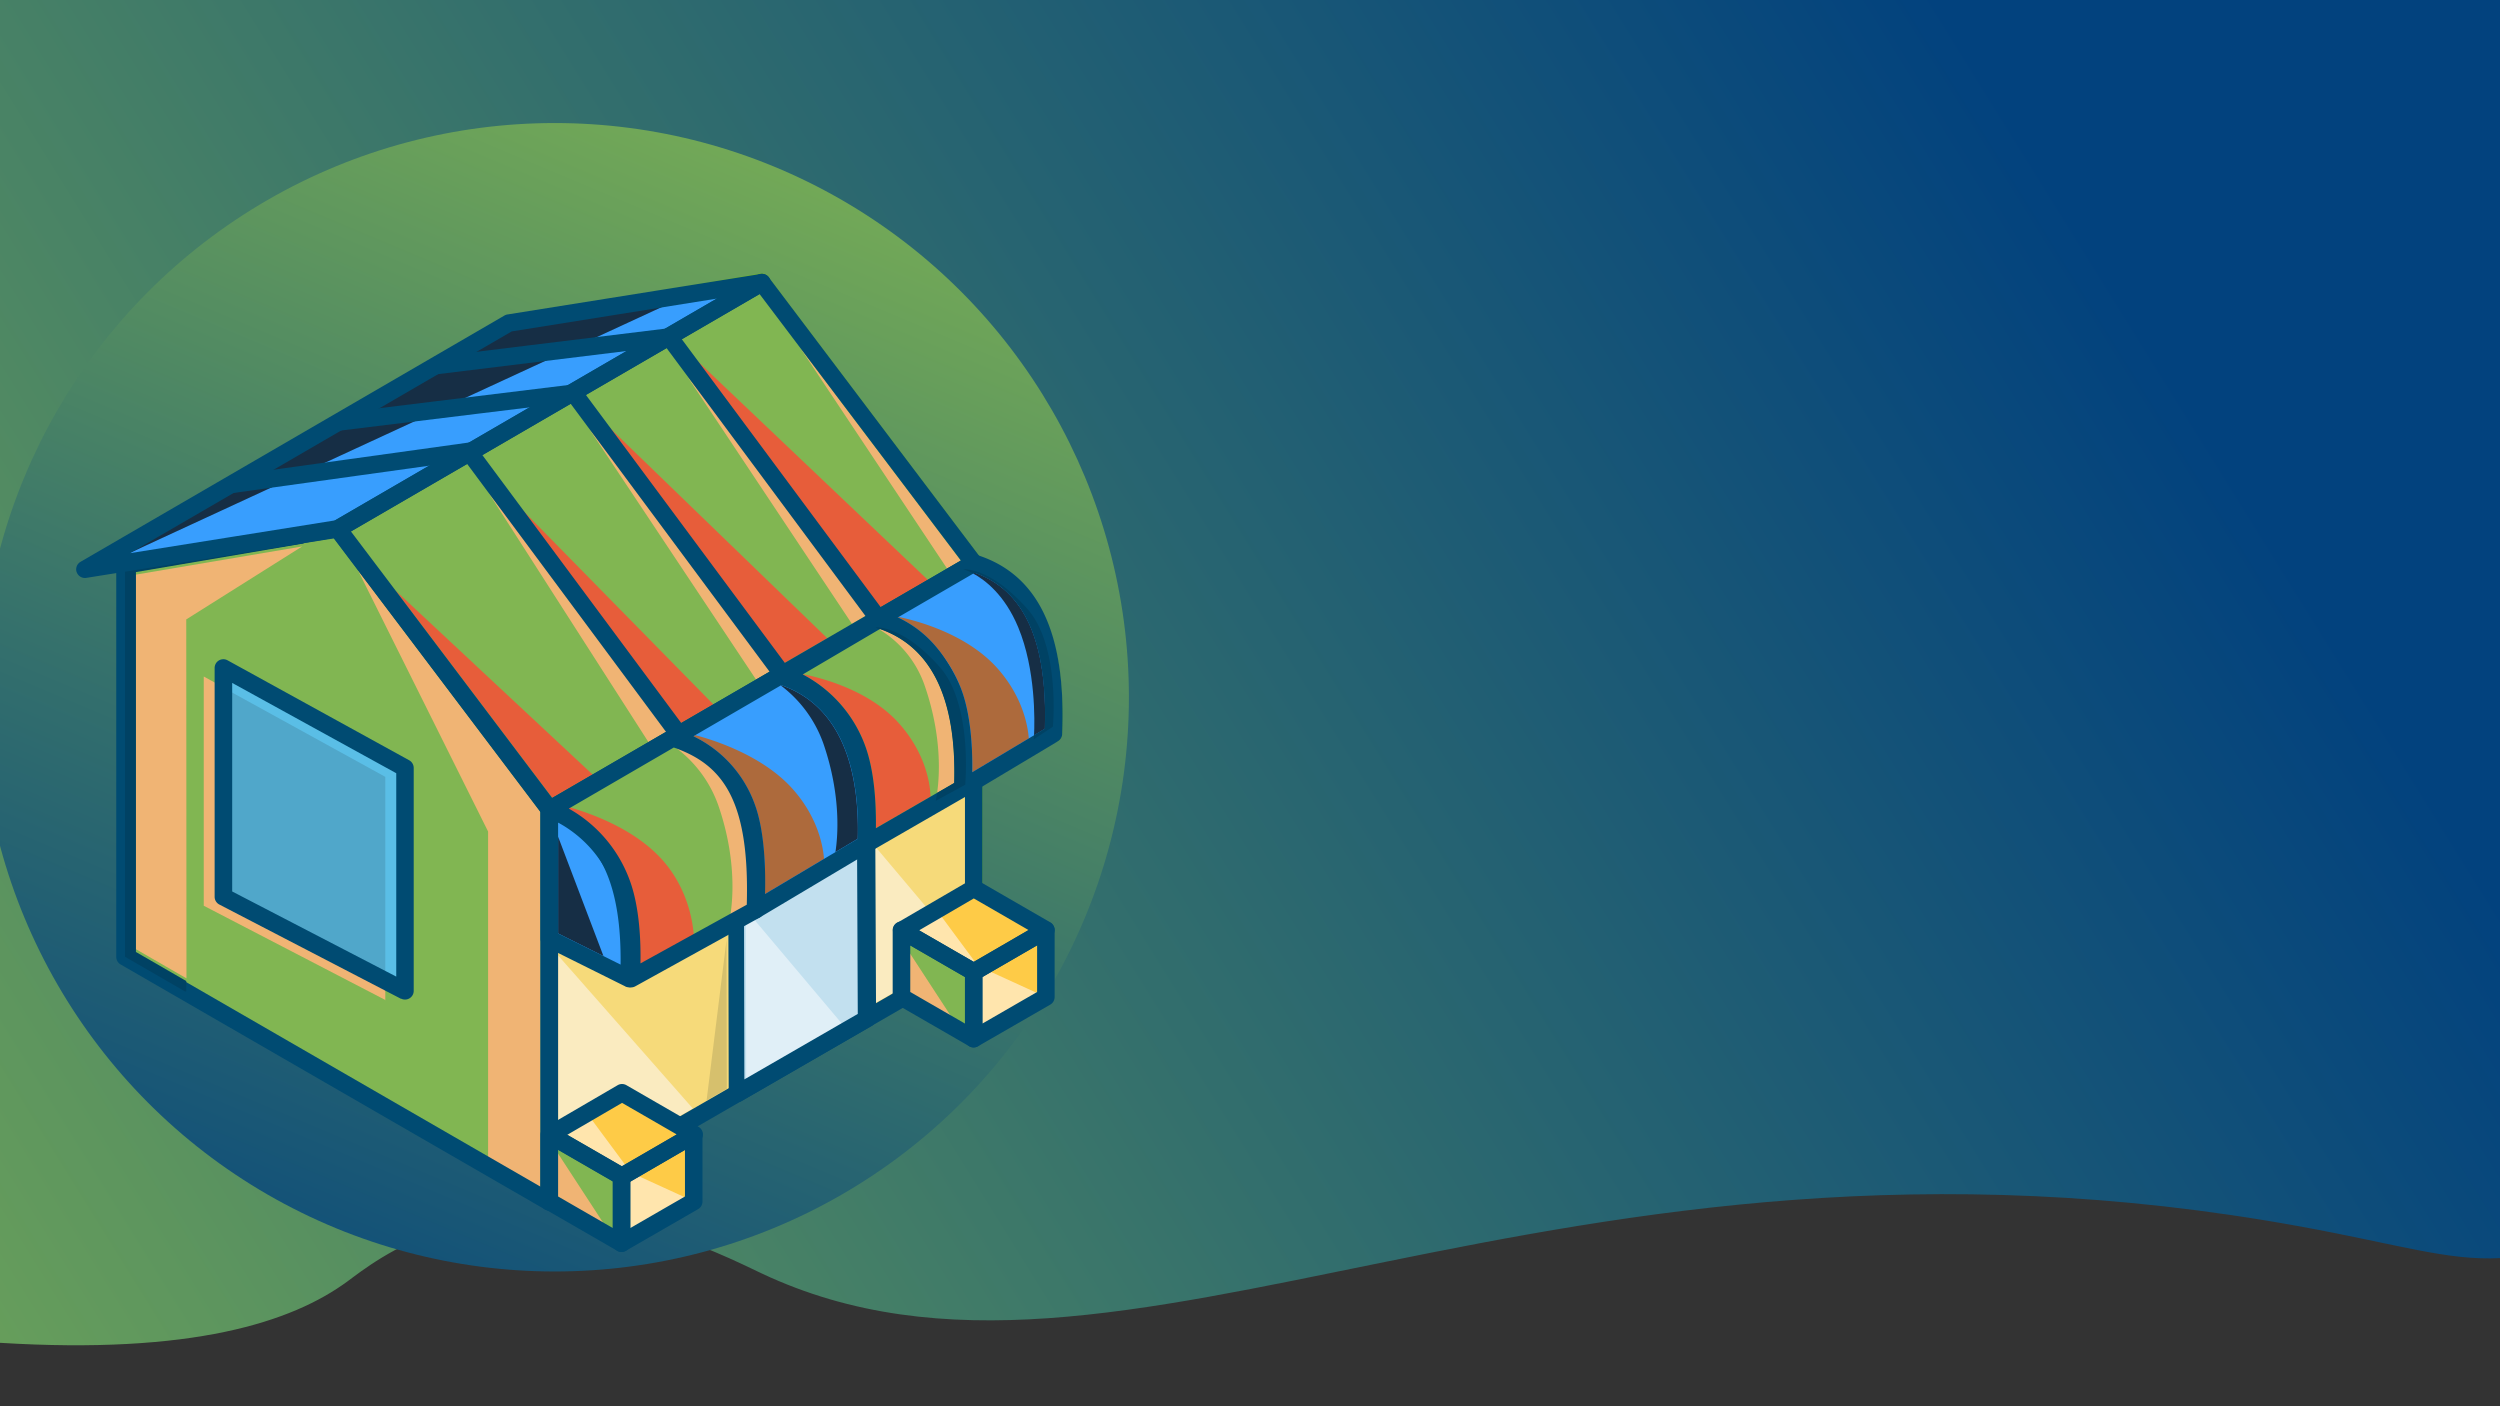 <svg id="Layer_1" data-name="Layer 1" xmlns="http://www.w3.org/2000/svg" xmlns:xlink="http://www.w3.org/1999/xlink" viewBox="0 0 1280 720"><rect x="0" y="0" width="1280" height="720" fill="#333333" stroke="none"/><defs><style>.cls-1{fill:url(#linear-gradient);}.cls-2{fill:url(#linear-gradient-2);}.cls-3{fill:#81b652;}.cls-4{fill:#f0b474;}.cls-5{fill:#004b72;}.cls-6{fill:#fecb47;}.cls-7{fill:#71b62b;}.cls-8{fill:#f6da7a;}.cls-9{fill:#d6c06d;}.cls-10{fill:#faebc0;}.cls-11{fill:#389efe;}.cls-12{fill:#e75d3a;}.cls-13{fill:#03a84e;}.cls-14{fill:#004264;}.cls-15{fill:#162e45;}.cls-16{fill:#74a1c4;}.cls-17{fill:#64a127;}.cls-18{fill:#5abee6;}.cls-19{fill:#50a7ca;}.cls-20{fill:#c2e0ef;}.cls-21{fill:#e0eff7;}.cls-22{fill:#c4d9ef;}.cls-23{fill:#b1c5d8;}.cls-24{fill:#ffe5ad;}.cls-25{fill:#638aa7;}.cls-26{fill:#dbcfaa;}.cls-27{fill:#fcf5e0;}.cls-28{fill:#e1ebf7;}.cls-29{fill:#d3dde7;}.cls-30{fill:#ad6a3c;}.cls-31{fill:#628ba6;}</style><linearGradient id="linear-gradient" x1="1039.44" y1="72.44" x2="-250.47" y2="873.75" gradientUnits="userSpaceOnUse"><stop offset="0" stop-color="#02427e"/><stop offset="0.4" stop-color="#326e6d"/><stop offset="1" stop-color="#81b652"/></linearGradient><linearGradient id="linear-gradient-2" x1="123.95" y1="737.88" x2="432.75" y2="3.02" xlink:href="#linear-gradient"/></defs><title>Services</title><path class="cls-1" d="M0-3V687.52c98.14,6.05,149.42-10.47,178-31.52,6.68-4.92,23.41-18.4,50-27,71.73-23.19,141.07,13.14,162,23,183.93,86.61,404-94.21,788-24,50.47,9.23,75,17.53,102,16.15V-3Z"/><circle class="cls-2" cx="284" cy="357" r="294"/><polyline class="cls-3" points="281.27 615.36 64 489.92 64 288.95 172.63 270.54 281.27 414.39 281.27 615.14"/><polyline class="cls-4" points="276.79 608.01 249.91 592.49 249.91 425.75 183.28 291.97 276.79 415.79 276.79 608.42"/><path class="cls-5" d="M170.7,275.41,68.48,292.73V487.34L276.79,607.61V415.89L170.7,275.41M279,619.24,61.76,493.81a4.51,4.51,0,0,1-2.24-3.89V289a4.49,4.49,0,0,1,3.74-4.42l108.63-18.4a4.47,4.47,0,0,1,4.32,1.72L284.84,411.68a4.49,4.49,0,0,1,.91,2.71v200.9a4.52,4.52,0,0,1-.72,2.53,4.56,4.56,0,0,1-3.77,2,4.51,4.51,0,0,1-2.24-.6"/><polyline class="cls-6" points="498.54 489.3 281.27 363.86 281.27 162.88 389.9 144.47 498.54 288.32 498.54 489.71"/><path class="cls-7" d="M388,149.35,285.75,166.66V361.27L494.06,481.54V289.82L388,149.35M496.29,493.18,279,367.74a4.47,4.47,0,0,1-2.24-3.88v-201a4.48,4.48,0,0,1,3.73-4.42l108.63-18.41a4.49,4.49,0,0,1,4.33,1.72L502.11,285.62a4.48,4.48,0,0,1,.91,2.7V489.15A4.6,4.6,0,0,1,502,492.2a4.49,4.49,0,0,1-5.66,1"/><polyline class="cls-8" points="281.27 615.36 498.54 489.91 498.54 288.94 281.27 414.38 281.27 615.14"/><polyline class="cls-9" points="361.77 563.44 371.98 481.21 372.14 557.45 361.77 563.44"/><polyline class="cls-10" points="448.14 513.23 447.8 434.89 448.84 434.3 476.69 467.33 461.58 475.2 462.59 475.73 461.58 476.31 461.58 481.47 460.55 506.5 448.14 513.66"/><polyline class="cls-10" points="285.75 578.18 285.75 489.19 354.75 567.58 343.48 574.09 318.2 559.49 286.74 577.83 285.75 577.89"/><path class="cls-5" d="M494.06,296.7,285.75,417V607.59L494.06,487.33V297.08M279,619.23a4.47,4.47,0,0,1-2.24-3.88v-201a4.49,4.49,0,0,1,2.24-3.89L496.29,285.06a4.51,4.51,0,0,1,5.95,1.34A4.57,4.57,0,0,1,503,289V489.91a4.5,4.5,0,0,1-2.25,3.89L283.51,619.23a4.48,4.48,0,0,1-4.48,0"/><polyline class="cls-3" points="498.54 531.83 461.58 510.49 461.58 476.3 498.54 497.64 498.54 532.26"/><polyline class="cls-6" points="498.57 497.64 461.64 476.32 498.57 454.8 535.5 476.12 498.57 497.64"/><polyline class="cls-6" points="498.54 531.83 535.49 510.49 535.49 476.3 498.54 497.64 498.54 532.26"/><polyline class="cls-3" points="318.23 636.52 281.27 615.18 281.27 581 318.23 602.33 318.23 636.42"/><polyline class="cls-6" points="318.47 602.34 281.54 581.02 318.47 559.49 355.4 580.81 318.47 602.34"/><polyline class="cls-6" points="318.23 636.52 355.18 615.18 355.18 581 318.23 602.33 318.23 636.42"/><polyline class="cls-11" points="173.03 270.73 390.06 144.66 260.51 165.38 43.48 291.45 173.03 270.73"/><polyline class="cls-3" points="281.54 414.42 498.57 288.35 390.06 144.66 173.03 270.73 281.54 414.42"/><polyline class="cls-12" points="282.72 408.55 202.56 302.4 303.39 396.54 282.72 408.55"/><polyline class="cls-12" points="347.03 371.2 264.15 257.71 365.21 360.63 347.03 371.2"/><polyline class="cls-12" points="399.65 340.63 309 215.98 423.54 326.75 399.65 340.63"/><polyline class="cls-12" points="448.21 312.43 436.97 298.46 354.55 182.42 475.01 296.86 448.21 312.43"/><polyline class="cls-4" points="484.9 291.11 409.73 178.15 491.95 287.02 488.76 288.87 484.9 291.11"/><polyline class="cls-4" points="436.19 319.41 352.09 193.03 436.97 298.46 447.27 312.97 436.19 319.41"/><polyline class="cls-13" points="447.27 312.97 436.97 298.46 448.21 312.43 447.27 312.97"/><polyline class="cls-4" points="387.09 347.93 301.93 219.96 399.26 340.86 387.09 347.93"/><polyline class="cls-4" points="331.99 379.93 250.28 252.5 344.1 372.9 331.99 379.93"/><polyline class="cls-4" points="95.47 500.92 69.6 485.99 69.6 294.2 154.68 279.79 95.36 317.14 95.47 500.91"/><polyline class="cls-14" points="94.7 507.6 64 489.87 64 289.11 105.4 281.55 165.25 271.97 155.22 278.29 69.6 292.9 69.6 487.42 95.36 502.29 95.36 507.63"/><polyline class="cls-15" points="105.4 281.55 168.63 269.84 165.25 271.97 105.4 281.55"/><path class="cls-16" d="M261.21,165.27l1.13-.67,14.77-2.22a3.6,3.6,0,0,0,0,.36l-15.86,2.53"/><path class="cls-17" d="M277.07,162.74a3.6,3.6,0,0,1,0-.36l37.26-5.61-37.3,6"/><polyline class="cls-15" points="58.14 286.95 261.21 165.27 277.07 162.74 314.37 156.77 352.09 151.09 58.14 286.95"/><path class="cls-5" d="M388.88,150.53,179.65,272.06,282.72,408.55,492,287,388.88,150.53M278,417.12,169.45,273.43a4.48,4.48,0,0,1,1.32-6.58l217-126.06a4.47,4.47,0,0,1,5.82,1.17L502.15,285.65a4.5,4.5,0,0,1-1.33,6.58l-217,126.06a4.46,4.46,0,0,1-5.82-1.17"/><polygon class="cls-6" points="450 317.15 342.48 172.3 450 317.15 450 317.15"/><polygon class="cls-6" points="401.09 345.92 293.57 201.07 401.09 345.92 401.09 345.92"/><polygon class="cls-6" points="347.33 375.72 239.81 230.87 347.33 375.72 347.33 375.72"/><polygon class="cls-6" points="241.65 230.87 118.19 248.06 241.65 230.87 241.65 230.87"/><polygon class="cls-6" points="295.57 201.07 173.95 215.98 295.57 201.07 295.57 201.07"/><polygon class="cls-6" points="344.51 172.3 222.9 187.21 344.51 172.3 344.51 172.3"/><polyline class="cls-18" points="207.35 507.39 114.4 459.15 114.4 342.07 207.35 393.25 207.35 507.63"/><polyline class="cls-4" points="197.5 512.1 104.32 463.74 104.32 346.37 114.4 351.92 114.4 459.3 197.27 502.31 197.27 512.11"/><polyline class="cls-19" points="197.27 502.16 114.4 459.15 114.4 352.13 197.27 397.75 197.27 502.03"/><polyline class="cls-20" points="444.07 521.48 377.58 559.86 377.38 461.02 443.66 426.02 444.07 521.07"/><path class="cls-21" d="M382.06,552.42l-.17-83.56,1.48-.81a4.48,4.48,0,0,0,1.55,1.63,4.67,4.67,0,0,0,.49.27L431,524.05l-48.91,28.24"/><path class="cls-22" d="M504.52,529.5l-.79-.67,31.77-18.35-31,19m-5.95-31.86h0l2.94-1.71h0l-2.95,1.7m3.16-1.82h0l.75-.44h0l-.76.44"/><polyline class="cls-23" points="498.54 533.38 498.54 531.8 503.69 528.83 504.48 529.5 498.54 533.16"/><path class="cls-24" d="M498.54,497.55v-3.14l2.93,1.52-2.93,1.71m3.18-1.83-.87-1.18,1.62.74-.75.44"/><polyline class="cls-24" points="498.54 532.26 498.54 497.64 501.48 495.94 501.97 496.19 501.69 495.82 502.45 495.38 535.47 510.48 503.69 528.83 498.54 531.8"/><polyline class="cls-25" points="491.98 528 466.13 513.77 466.74 513.42 491.98 528 491.98 528"/><polyline class="cls-26" points="460.54 506.62 461.58 481.49 461.58 506.02 460.54 506.62"/><polyline class="cls-14" points="466.07 513.77 460.38 510.64 460.54 506.62 461.58 506.02 461.58 510.48 466.67 513.42 466.07 513.77"/><polyline class="cls-4" points="491.92 528 466.67 513.42 461.58 510.48 461.58 506.02 461.58 481.49 491.92 528"/><polyline class="cls-10" points="476.91 467.42 476.81 467.31 479.56 465.88 476.91 467.42"/><polyline class="cls-27" points="462.66 475.73 461.64 475.2 476.81 467.31 476.91 467.42 462.66 475.73"/><polyline class="cls-24" points="500.81 494.63 498.54 493.59 498.54 494.41 462.62 475.73 476.87 467.42 479.52 465.88 479.52 465.88 500.81 494.63"/><polyline class="cls-28" points="501.52 495.94 501.51 495.93 501.72 495.81 501.73 495.82 501.52 495.94"/><polyline points="501.47 495.93 498.54 494.41 498.54 493.59 500.81 494.63 501.68 495.81 501.47 495.93"/><polyline points="502.01 496.19 501.52 495.94 501.73 495.82 502.01 496.19"/><path class="cls-23" d="M320.47,638.66v-3.27l34.71-20v-.14l1.68.77-36.39,22.35m0-36.63v-.35l1.45-.85h0l-1.46.85m2-1.34h0l0,0h0l0,0"/><path class="cls-24" d="M320.47,601.7v-2l1.45.75-1.45.85m2-1.34,0,0,0,0,0,0"/><polyline class="cls-24" points="320.47 635.3 320.47 601.59 321.91 600.76 323.85 601.77 322.75 600.28 322.77 600.26 355.18 615.08 355.18 615.22 320.47 635.26"/><polyline class="cls-25" points="301.11 626.48 285.66 617.97 286.02 617.76 301.11 626.48"/><polyline class="cls-14" points="285.66 617.97 282.04 615.98 282.06 615.48 286.02 617.76 285.66 617.97"/><polyline class="cls-4" points="313.58 633.34 301.11 626.48 286.02 617.76 282.06 615.48 283.24 586.83 313.58 633.34"/><polyline class="cls-24" points="322.75 599.97 320.47 598.93 320.47 599.75 283.54 580.54 301.45 571.22 322.75 599.97"/><polyline class="cls-29" points="321.64 600.51 321.62 600.5 322.47 600.01 322.49 600.02 321.64 600.51"/><polyline points="321.92 600.5 320.47 599.75 320.47 598.93 322.75 599.97 322.77 600.01 321.92 600.5"/><polyline points="323.6 601.53 321.64 600.51 322.49 600.02 323.6 601.53"/><path class="cls-5" d="M438.81,432.89l-57.87,30.56.18,89.2,58.06-33.52-.37-86.54M375.34,563.75a4.48,4.48,0,0,1-2.24-3.86L372.9,461a4.47,4.47,0,0,1,2.39-4l66.29-35a4.49,4.49,0,0,1,5.82,1.48,4.58,4.58,0,0,1,.74,2.6l.41,95.34a4.48,4.48,0,0,1-2.24,3.89l-66.5,38.4a4.46,4.46,0,0,1-4.47,0"/><path class="cls-6" d="M498.54,289.11c33,10.31,42.53,43.31,40.8,86.61l-40.8-20.3V289.24"/><path class="cls-7" d="M503,352.64l32,15.94c.44-39.71-9.84-63.19-32-73v57.51m34.32,26.65-40.8-20.3a4.49,4.49,0,0,1-2.48-4V289.19a4.45,4.45,0,0,1,5.81-4.35c31.62,9.88,46,39.67,44,91.06a4.48,4.48,0,0,1-4.48,4.3,4.42,4.42,0,0,1-2-.47"/><path class="cls-11" d="M498.57,288.35c33,10.31,42.54,44.07,40.81,87.37L493,403.5s2.38-29.37-4.91-48.88c-11-29.41-38.59-37.73-38.59-37.73l49.12-28.54"/><path class="cls-30" d="M497.78,395.39c.19-10.47-.39-28.54-5.55-42.34A66.65,66.65,0,0,0,483,336.17a57.37,57.37,0,0,0-23.32-20.05l.44-.25c8.73,1.81,34.77,8.5,50.63,26.38,13,14.69,15.52,29.58,16,35.83l-28.93,17.31"/><path class="cls-5" d="M499.08,293.24l-39.7,23.06a68.45,68.45,0,0,1,32.85,36.75c5.16,13.8,5.74,31.87,5.55,42.34L535,373.13c1.34-44.73-10.42-70.9-35.91-79.89m-8.5,114.06a4.49,4.49,0,0,1-2.1-4.16c0-.29,2.21-28.62-4.64-47-10-26.85-35.44-34.93-35.69-35a4.49,4.49,0,0,1-.95-8.17l49.12-28.53a4.47,4.47,0,0,1,3.59-.4c31.64,9.89,46,39.92,43.94,91.82a4.48,4.48,0,0,1-2.17,3.67l-46.43,27.77a4.42,4.42,0,0,1-2.3.64,4.52,4.52,0,0,1-2.37-.68"/><path class="cls-11" d="M281.27,414.42c33,10.3,42.53,43.3,40.8,86.61l-40.8-20.31V414.67"/><polyline class="cls-15" points="308.97 489.5 285.75 477.94 285.75 428.38 308.97 489.5"/><path class="cls-5" d="M285.75,477.94l32,15.94c.43-39.71-9.85-63.18-32-73v56.52M320.08,505l-40.81-20.31a4.48,4.48,0,0,1-2.48-4V414.51a4.6,4.6,0,0,1,.38-1.94,4.5,4.5,0,0,1,5.43-2.43c31.63,9.89,46,39.67,43.95,91.07a4.48,4.48,0,0,1-6.47,3.83"/><path class="cls-3" d="M450,317.15c33,10.31,44.68,43,42.95,86.35L443.56,432s2.38-29.36-4.92-48.88c-11-29.4-37.55-37.23-37.55-37.23L450,317.15"/><path class="cls-12" d="M448.39,424.07c.19-10.44-.37-28.61-5.55-42.49A67.35,67.35,0,0,0,411,345.31l.22-.12c9.85,2,34.13,8.34,49.22,25.34,14.23,16.05,15.88,32.33,16,37.33l-28.05,16.21"/><path class="cls-5" d="M450.53,322.05,411,345.31a67.35,67.35,0,0,1,31.88,36.27c5.18,13.88,5.74,32.05,5.55,42.49l40.17-23.21c1.21-43.05-11.58-69.55-38-78.81m-9.37,113.77a4.49,4.49,0,0,1-2.07-4.15c0-.28,2.22-28.58-4.64-46.95-10-26.82-33.64-34.2-34.63-34.5a4.48,4.48,0,0,1-1-8.16l48.91-28.77a4.48,4.48,0,0,1,3.61-.41c17,5.32,29.55,16.49,37.22,33.2,6.81,14.85,9.8,34.23,8.87,57.6a4.51,4.51,0,0,1-2.24,3.7L445.8,435.91a4.5,4.5,0,0,1-4.64-.09"/><path class="cls-11" d="M399.46,345.92c33,10.31,45.82,42.81,44.1,86.11l-56.82,33.85s2.7-33.12-4.6-52.64c-11-29.4-37.62-35.4-37.62-35.4l54.94-31.92"/><path class="cls-15" d="M427.74,436.24c1.2-7.66,3.05-28.43-6-55.06a63.9,63.9,0,0,0-22-30.23l.23-.14c33.56,11.72,40,48.55,39.2,78.63l-11.42,6.8"/><path class="cls-4" d="M479.81,405.92c1.19-8.26,2.62-28.51-6.15-54.24a54.2,54.2,0,0,0-23.48-29.43l.35-.2c26.45,9.26,39.24,35.76,38,78.81l-8.75,5.06"/><path class="cls-14" d="M479.08,409.94s.35-1.41.73-4l8.75-5.06c1.21-43.05-11.58-69.55-38-78.81l-.35.2a21.65,21.65,0,0,0-2-1.07s.2,0,.57,0c2.76,0,15.35,1.13,32.34,20.28s13.06,60.31,13.06,60.31l-15,8.19"/><path class="cls-15" d="M529.43,376.46c.36-7.44.88-33.72-8.11-55.3-6.91-16.62-17-24.22-23-27.48l.76-.44c25.49,9,37.25,35.16,35.91,79.89l-5.56,3.33"/><path class="cls-14" d="M529.3,378.51s.06-.73.13-2.05l5.56-3.33c1.34-44.73-10.42-70.9-35.91-79.89l-.76.44a25.31,25.31,0,0,0-5.21-2.21s.2,0,.57,0c2.76,0,15.35,1.14,32.34,20.29s13.06,60.31,13.06,60.31l-9.78,6.46"/><path class="cls-30" d="M391.63,457.75c.32-11.42,0-31.88-5.29-46.08a61.77,61.77,0,0,0-31.4-34.7l1-.58c9.81,2.58,34.75,10.51,50,27.68,12.93,14.58,15.48,29.35,15.95,35.68l-30.21,18"/><path class="cls-5" d="M400,350.81l-45,26.16a61.77,61.77,0,0,1,31.4,34.7c5.3,14.2,5.61,34.66,5.29,46.08l47.53-28.31c.81-30.08-5.64-66.91-39.2-78.63M384.37,469.68a4.47,4.47,0,0,1-2.09-4.16c0-.32,2.53-32.34-4.33-50.71-10-26.64-33.44-32.37-34.42-32.6a4.48,4.48,0,0,1-1.26-8.25l54.94-31.91a4.44,4.44,0,0,1,3.58-.4c32.86,10.27,49.2,41.59,47.24,90.56a4.46,4.46,0,0,1-2.18,3.67L389,469.73a4.46,4.46,0,0,1-2.29.63,4.52,4.52,0,0,1-2.37-.68"/><path class="cls-3" d="M344.52,377.84c33,10.3,44,44.74,42.22,88L323.1,501s2.38-29.37-4.92-48.88c-11-29.41-36.64-37.73-36.64-37.73l63-36.58"/><path class="cls-31" d="M323.24,498.71S322.81,474.6,320,458c4.1,15.48,3.57,34.27,3.23,40.75h0"/><polyline class="cls-10" points="355.18 483.19 355.18 483.19 355.18 483.19 355.18 483.19"/><path class="cls-31" d="M285.59,412.06l-.47-.34.78.17-.31.17"/><path class="cls-12" d="M323.24,498.71c.34-6.48.87-25.27-3.23-40.75a54,54,0,0,0-3-11.61c-6.91-15.91-28-31.77-31.44-34.29l.31-.17c5.26,1.17,35.77,8.68,53.34,28.49,17.06,19.24,16.16,42.73,16.16,42.81h0l-32.16,15.52"/><path class="cls-14" d="M386.81,464c.93-29.56-4.21-54.83-18.41-70.87a93.4,93.4,0,0,1,9.67,9.48c17.09,19.26,10.37,60.5,10.37,60.5l-1.63.89"/><path class="cls-4" d="M373.4,471.26S379.52,446.87,368,413a62.82,62.82,0,0,0-25.48-32.59s11.13.29,25.89,12.68c14.2,16,19.34,41.31,18.41,70.87l-13.41,7.29"/><path class="cls-5" d="M345,382.72,291.22,414a69.37,69.37,0,0,1,31.16,36.6c5.21,13.95,5.75,32.25,5.54,42.66l54.43-30.05c1.55-53.94-12.55-71.74-37.33-80.47ZM320.67,504.79a4.48,4.48,0,0,1-2-4.12c0-.29,2.22-28.59-4.64-47-10.05-26.88-33.61-35-33.83-35a4.49,4.49,0,0,1-.87-8.14l63-36.58a4.49,4.49,0,0,1,3.58-.4c31.7,9.91,47.39,41.9,45.37,92.5a4.48,4.48,0,0,1-2.31,3.74L325.26,505a4.49,4.49,0,0,1-2.16.56,4.42,4.42,0,0,1-2.43-.72Z"/><polygon class="cls-5" points="446.41 319.82 453.6 314.48 346.08 169.63 338.88 174.97 446.41 319.82 446.41 319.82"/><polygon class="cls-5" points="397.49 348.59 404.69 343.25 297.16 198.4 289.97 203.74 397.49 348.59 397.49 348.59"/><polygon class="cls-5" points="343.73 378.39 350.93 373.05 243.4 228.19 236.21 233.53 343.73 378.39 343.73 378.39"/><path class="cls-5" d="M367,152.89,262,169.68,66.57,283.22l104.92-16.78L367,152.89ZM39.26,293a4.47,4.47,0,0,1,2-5.37l217-126.07a4.49,4.49,0,0,1,1.55-.55l129.54-20.72a4.48,4.48,0,0,1,3,8.3l-217,126.06a4.37,4.37,0,0,1-1.54.55L44.19,295.87a4.34,4.34,0,0,1-.71.06,4.48,4.48,0,0,1-4.22-3Z"/><polygon class="cls-5" points="118.8 252.5 242.27 235.3 241.03 226.43 117.57 243.62 118.8 252.5 118.8 252.5"/><polygon class="cls-5" points="174.5 220.43 296.12 205.51 295.03 196.62 173.41 211.54 174.5 220.43 174.5 220.43"/><polygon class="cls-5" points="223.44 191.66 345.06 176.74 343.97 167.85 222.35 182.77 223.44 191.66 223.44 191.66"/><path class="cls-5" d="M118.88,349.66V456.43l84,43.59V395.89l-84-46.23ZM205.3,511.38l-93-48.26a4.47,4.47,0,0,1-2.41-4v-117a4.58,4.58,0,0,1,.75-2.62,4.48,4.48,0,0,1,5.87-1.42l93,51.18a4.49,4.49,0,0,1,2.31,3.92v114a4.46,4.46,0,0,1-4.47,4.6,4.57,4.57,0,0,1-2.06-.5Z"/><path class="cls-5" d="M466.06,484.06V507.9l28,16.17V500.23l-28-16.17Zm30.23,51.64-37-21.33a4.47,4.47,0,0,1-2.24-3.88V476.4a4.47,4.47,0,0,1,6.72-4l36.95,21.34a4.48,4.48,0,0,1,2.25,3.88v34a4.6,4.6,0,0,1-1.07,3.05,4.5,4.5,0,0,1-5.66,1Z"/><path class="cls-5" d="M498.58,460l-28,16.33,28,16.16,28-16.32-28-16.17Zm-2.25,41.55L459.41,480.2a4.48,4.48,0,0,1,0-7.75l36.93-21.53a4.48,4.48,0,0,1,4.49,0l36.93,21.32a4.48,4.48,0,0,1,0,7.75l-36.93,21.52a4.46,4.46,0,0,1-2.26.61,4.51,4.51,0,0,1-2.24-.6Z"/><path class="cls-5" d="M531,484.06l-28,16.17v23.83l28-16.16V484.06ZM496.3,535.7a4.47,4.47,0,0,1-2.24-3.88V497.64a4.47,4.47,0,0,1,2.24-3.88l36.85-21.28a4.59,4.59,0,0,1,2.67-.66,4.51,4.51,0,0,1,4.15,4.49v34.18a4.47,4.47,0,0,1-2.24,3.88l-37,21.33a4.48,4.48,0,0,1-4.48,0Z"/><path class="cls-5" d="M285.75,588.76V612.6l28,16.16V604.92l-28-16.16ZM316,640.4l-37-21.34a4.47,4.47,0,0,1-2.24-3.88V581.1a4.47,4.47,0,0,1,6.72-4l37,21.33a4.49,4.49,0,0,1,2.24,3.88v34.11a4.49,4.49,0,0,1-6.73,4Z"/><path class="cls-5" d="M318.48,564.67l-28,16.33,28,16.16,28-16.33-28-16.16Zm-2.25,41.55L279.3,584.9a4.48,4.48,0,0,1,0-7.75l36.93-21.53a4.49,4.49,0,0,1,4.5,0l36.93,21.32a4.48,4.48,0,0,1,0,7.75l-36.92,21.53a4.49,4.49,0,0,1-4.5,0Z"/><path class="cls-5" d="M350.7,588.76l-28,16.16v23.84l28-16.16V588.76ZM316,640.4a4.47,4.47,0,0,1-2.24-3.88V602.33a4.47,4.47,0,0,1,2.24-3.88l36.95-21.33a4.47,4.47,0,0,1,6.72,4v34.08a4.47,4.47,0,0,1-2.24,3.88L320.47,640.4a4.48,4.48,0,0,1-4.48,0Z"/></svg>